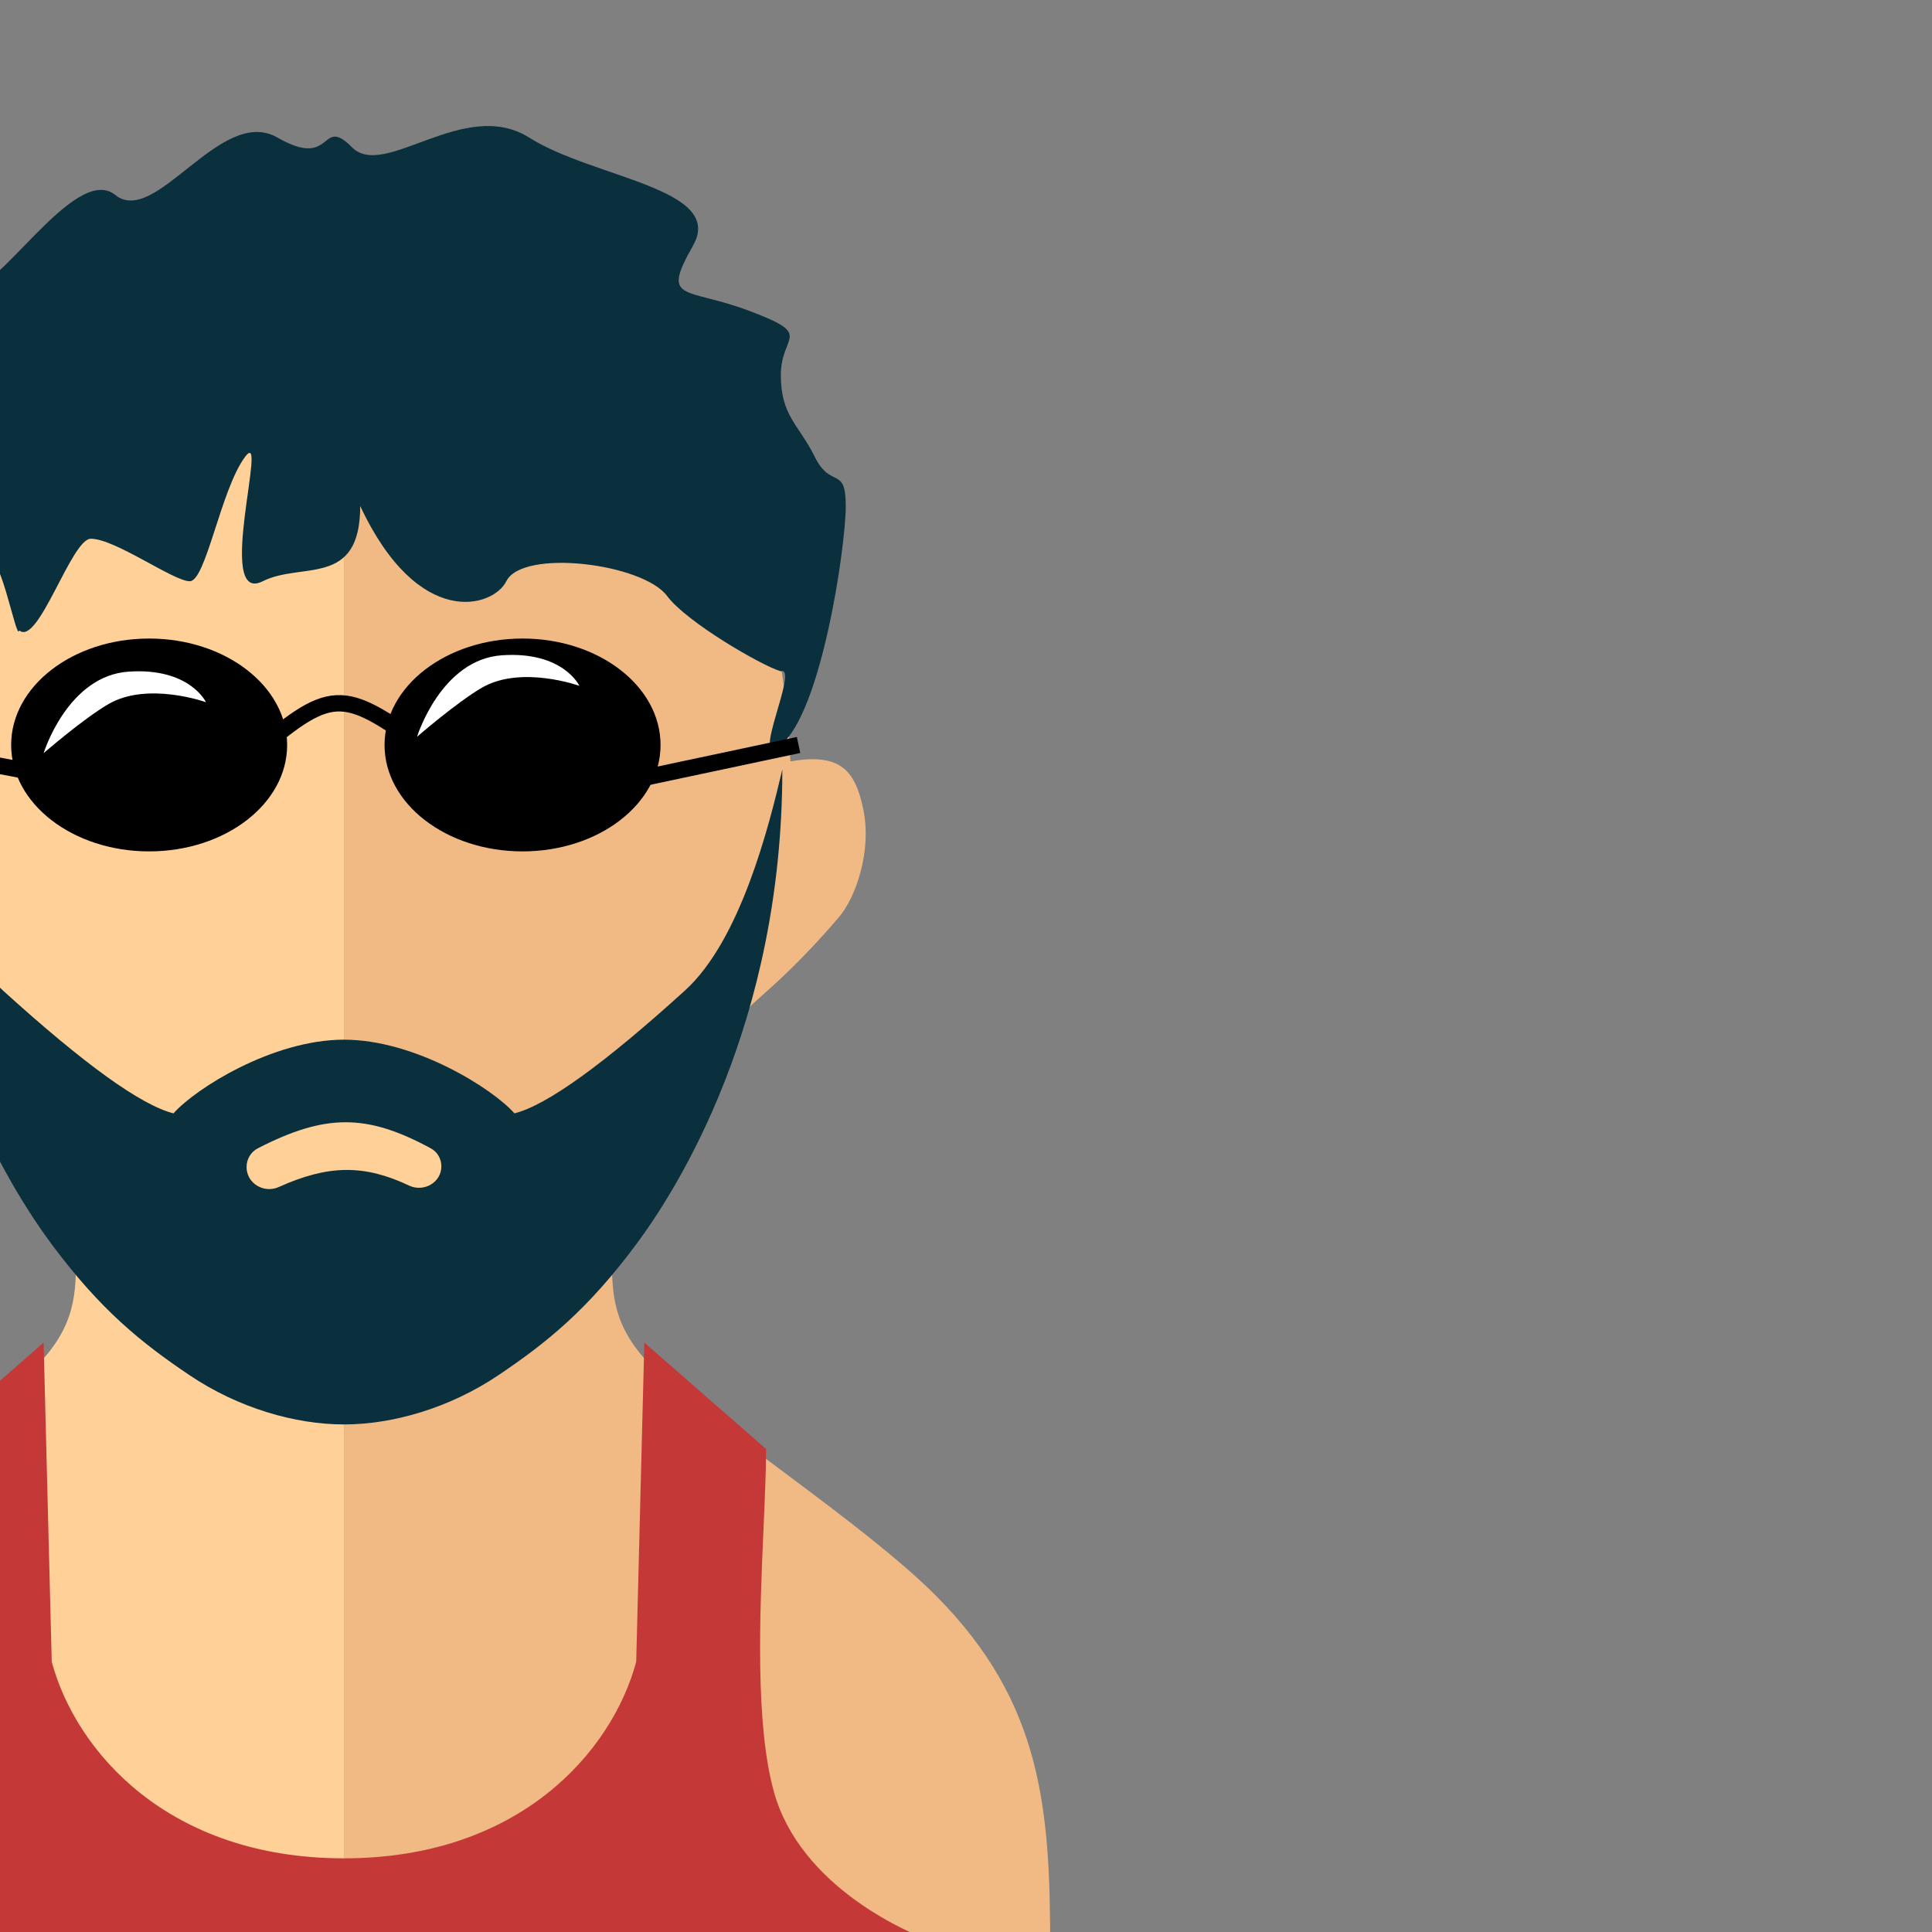 <svg width="118" height="118" viewBox="0 0 118 118" fill="none" xmlns="http://www.w3.org/2000/svg">
<rect x="0" y="0" width="118" height="118" fill="#808080" stroke="none"/>
<g clip-path="url(#clip0_2007_9)">
<path d="M21.008 119V17C16.546 17 8.118 18 2.168 23C-1.608 26.173 -5.765 35 -6.26 46.5C-9.235 46 -10.218 46.95 -10.723 49.5C-11.227 52.05 -10.227 54.833 -9.235 56C-6.26 59.5 -4.086 61.105 -3.781 61.5C-0.311 66 1.176 72.167 4.647 76.5C4.647 79 4.647 81 2.168 83.5C-1.303 87 -10.723 93 -15.185 97.5C-21.649 104.019 -22.126 110.5 -22.126 119H21.008Z" fill="#FFD098"/>
<path d="M21.008 119V17C25.471 17 33.899 18 39.849 23C43.625 26.173 47.782 35 48.277 46.5C51.252 46 52.235 46.95 52.739 49.5C53.244 52.05 52.244 54.833 51.252 56C48.277 59.5 46.103 61.105 45.798 61.5C42.328 66 40.84 72.167 37.37 76.5C37.37 79 37.37 81 39.849 83.5C43.319 87 52.739 93 57.202 97.5C63.666 104.019 64.143 110.5 64.143 119H21.008Z" fill="#F1BA85"/>
<path fill-rule="evenodd" clip-rule="evenodd" d="M-5.765 47C-4.938 50.5 -3.213 57.416 0.185 60.5C5.143 65 8.613 67.5 10.597 68C11.919 66.5 16.645 63.5 21.008 63.5C25.371 63.5 30.098 66.5 31.42 68C33.403 67.5 36.874 65 41.832 60.5C45.23 57.416 46.955 50.5 47.782 47C47.782 62.5 41.381 72.606 38.857 76C35.882 80 33.403 82 30.429 84C27.454 86 23.983 87 21.008 87C18.034 87 14.563 86 11.588 84C8.613 82 6.134 80 3.16 76C0.635 72.606 -5.765 62.5 -5.765 47Z" fill="#0A2F3D"/>
<path fill-rule="evenodd" clip-rule="evenodd" d="M2.664 82L3.16 101.5C4.647 107 10.299 113.5 21.008 113.5C31.718 113.5 37.37 107 38.857 101.5L39.353 82L46.79 88.5C46.79 89.786 46.718 91.428 46.638 93.254C46.406 98.531 46.107 105.34 47.286 109.5C48.872 115.1 55.218 118.167 58.193 119H21.008H-16.177C-13.202 118.167 -6.855 115.1 -5.269 109.5C-4.09 105.34 -4.389 98.531 -4.621 93.254C-4.701 91.428 -4.773 89.786 -4.773 88.5L2.664 82Z" fill="#C53838"/>
<path d="M15.059 71.28C15.059 70.8 15.321 70.354 15.745 70.136C19.888 68.006 22.41 68.018 26.32 70.142C26.716 70.357 26.958 70.78 26.958 71.235C26.958 72.226 25.878 72.833 24.989 72.412C22.234 71.109 20.045 71.139 17.025 72.5C16.122 72.907 15.059 72.278 15.059 71.28Z" fill="#FFD098"/>
<path d="M9.109 52C13.764 52 17.538 49.09 17.538 45.5C17.538 41.91 13.764 39 9.109 39C4.454 39 0.681 41.91 0.681 45.5C0.681 49.09 4.454 52 9.109 52Z" fill="black"/>
<path d="M31.916 52C36.571 52 40.344 49.09 40.344 45.5C40.344 41.91 36.571 39 31.916 39C27.261 39 23.487 41.91 23.487 45.5C23.487 49.09 27.261 52 31.916 52Z" fill="black"/>
<path d="M-9.731 29.904C-10.392 32.404 -10.723 44.4 -6.756 48C-5.765 47.667 -1.692 36.004 -0.899 34.404C-0.105 32.804 1.011 39.333 1.176 38.5C2.333 39.5 4.357 32.904 5.547 32.904C7.034 32.904 10.597 35.5 11.588 35.5C12.58 35.5 13.48 29.904 14.967 27.904C16.454 25.904 13.076 37 16.05 35.5C18.43 34.3 22 35.904 22 30.904C25.562 38.5 30.131 37.1 30.924 35.5C31.916 33.5 39.261 34.404 40.748 36.404C41.938 38.004 46.533 40.667 47.69 41C48.847 40.667 45.706 47.1 47.69 45.5C50.169 43.5 51.656 33.404 51.656 30.904C51.656 28.404 50.756 29.904 49.765 27.904C48.773 25.904 47.69 25.404 47.69 22.904C47.69 20.404 49.765 20.5 45.798 19C41.832 17.5 40.344 18.5 42.328 15C44.311 11.5 36.286 10.904 32.32 8.404C28.354 5.904 23.487 11 21.504 9C19.521 7 20.421 10.404 16.95 8.404C13.48 6.404 9.513 13.904 7.034 11.904C4.555 9.904 -0.403 18.404 -1.89 17.404C-3.08 16.604 -8.244 26.904 -9.731 29.904Z" fill="#0A2F3D"/>
<path d="M48.773 45.5L39.353 47.5L26.462 46C21.008 42.155 20.513 41.728 15.555 46L1.176 47L-6.756 45.5" stroke="black"/>
<path d="M30.665 40.021C26.93 40.271 25.471 45 25.471 45C25.471 45 27.908 42.887 29.437 42C31.831 40.612 35.387 41.888 35.387 41.888C35.387 41.888 34.399 39.77 30.665 40.021Z" fill="white"/>
<path d="M7.858 41.021C4.123 41.271 2.664 46 2.664 46C2.664 46 5.101 43.887 6.63 43C9.024 41.612 12.58 42.888 12.58 42.888C12.58 42.888 11.592 40.77 7.858 41.021Z" fill="white"/>
</g>
<defs>
<clipPath id="clip0_2007_9">
<rect width="118" height="118" fill="white"/>
</clipPath>
</defs>
</svg>
